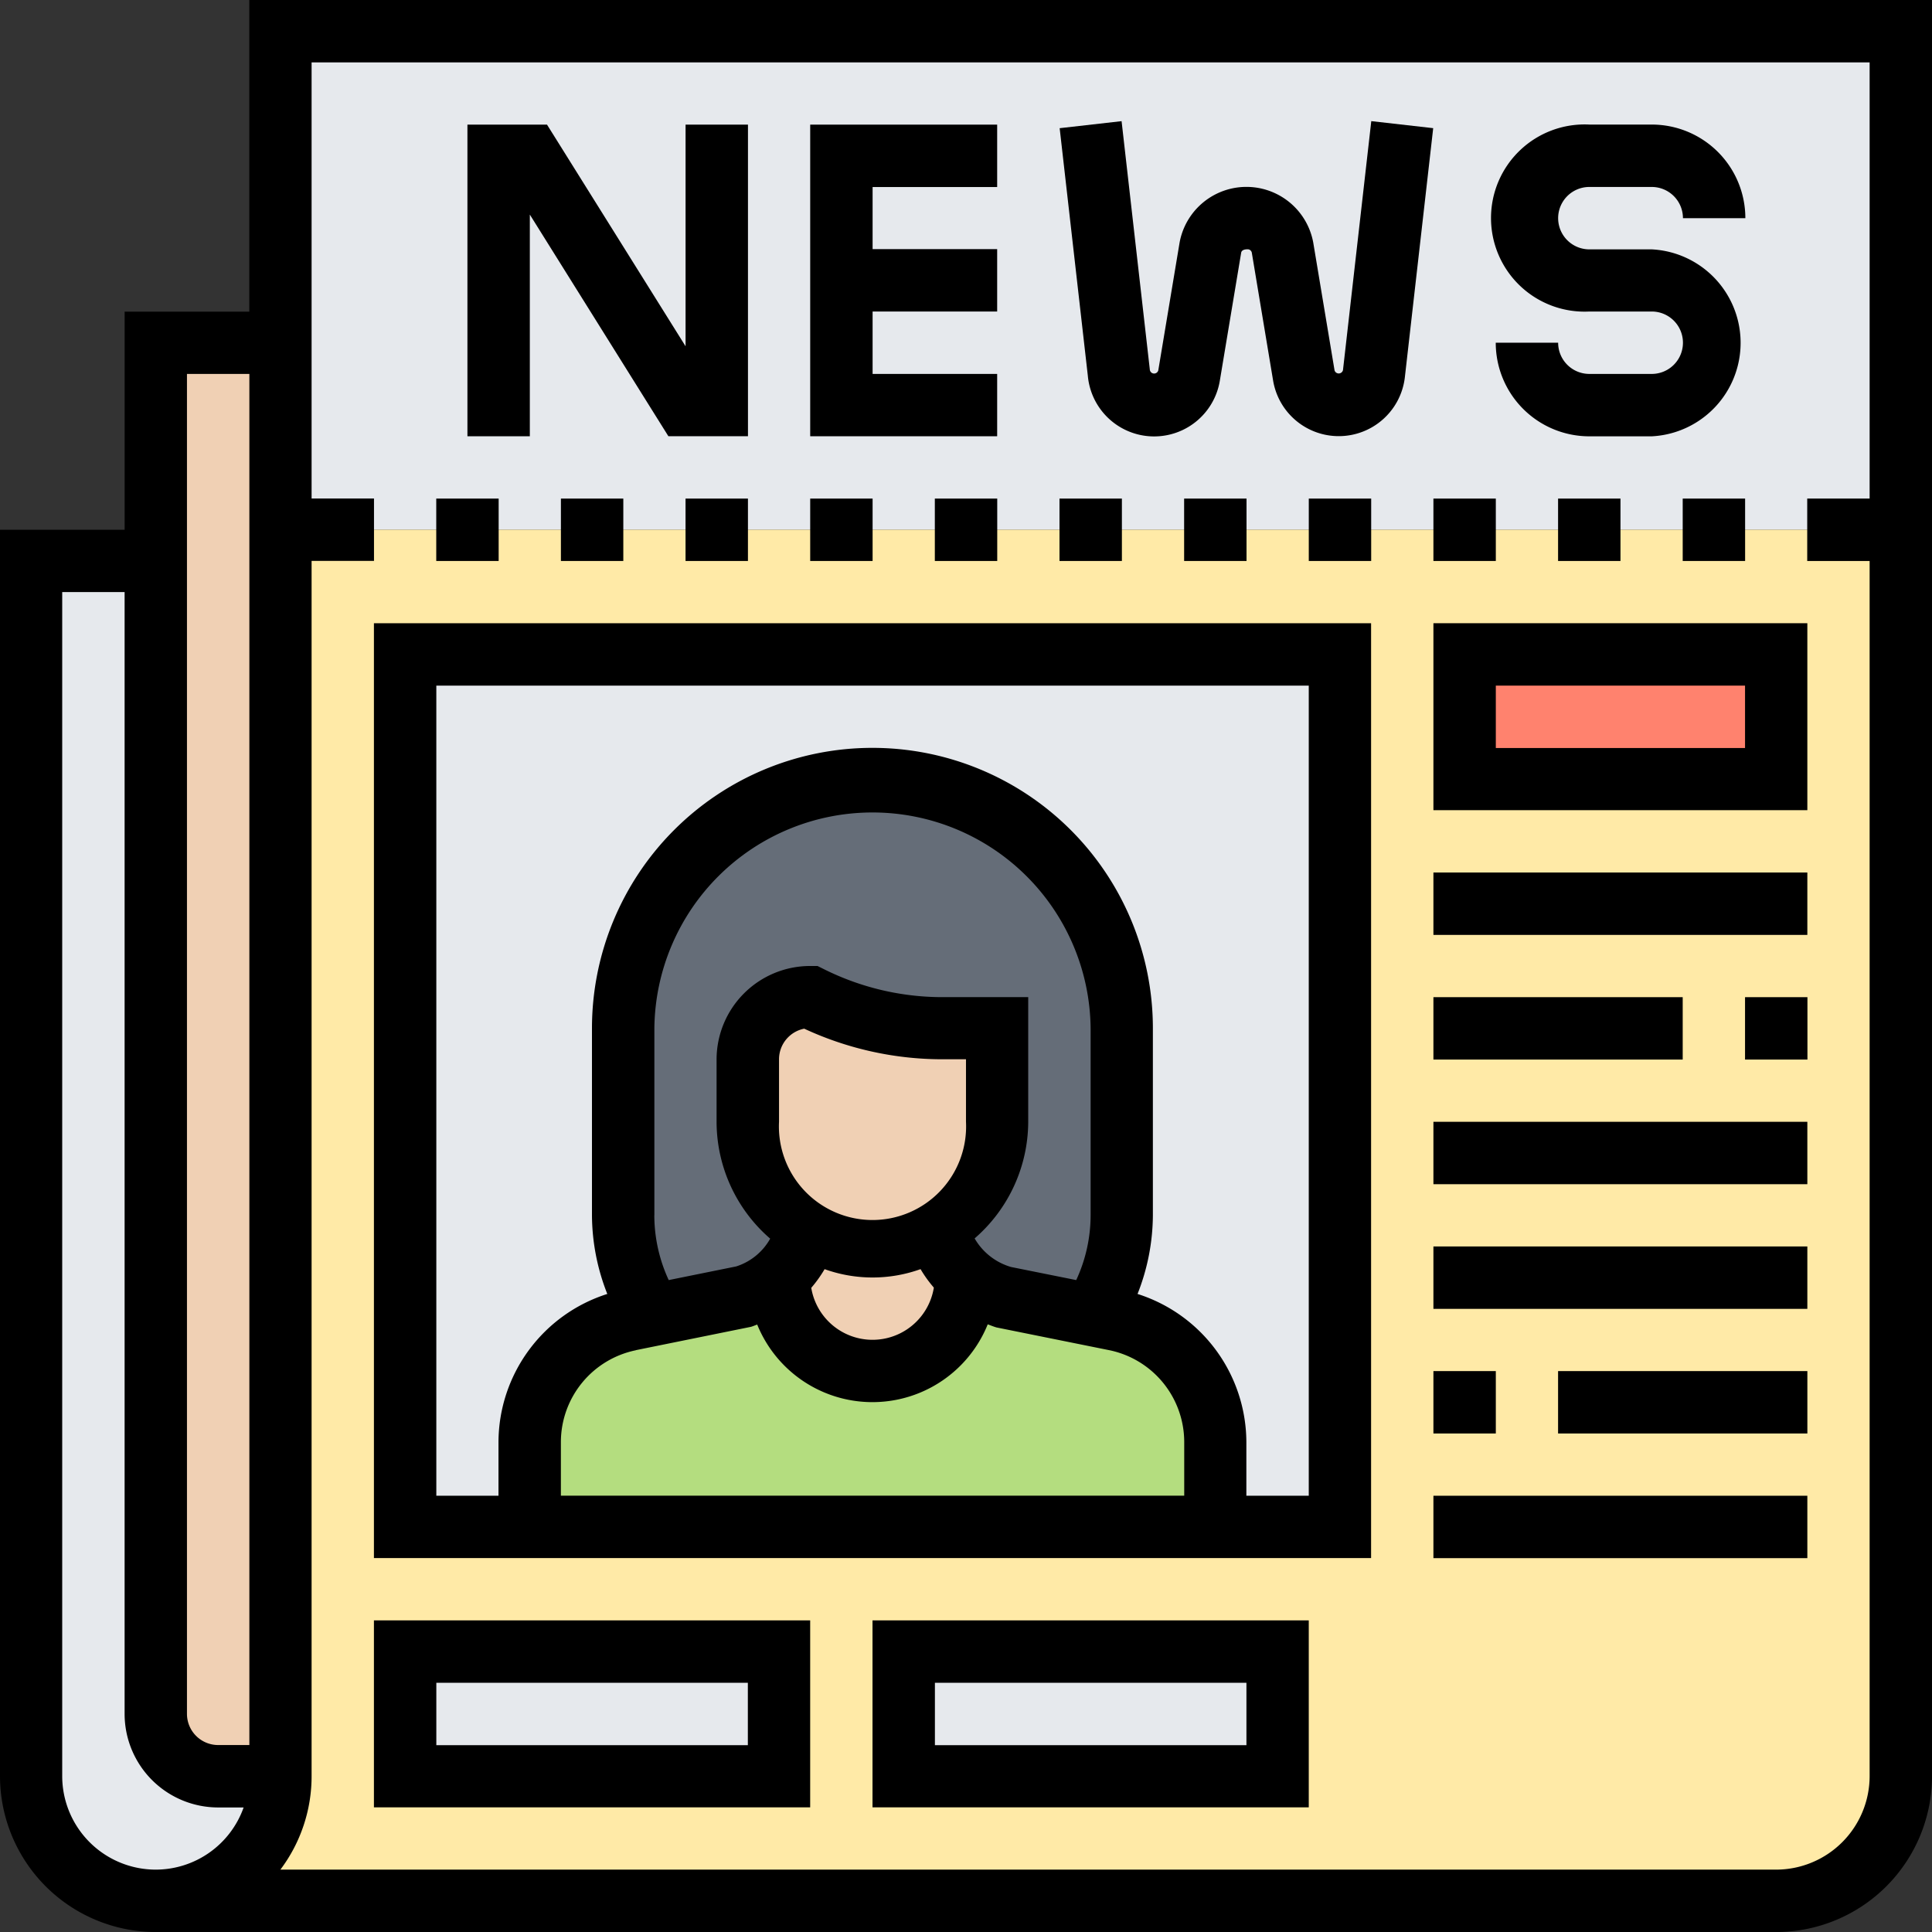 <svg xmlns="http://www.w3.org/2000/svg" width="80.499" height="80.499" viewBox="0 0 80.499 80.499">
  <rect x="0" y="0" width="80.499" height="80.499" fill="#333333" stroke="none"/>
  <g id="periodico" transform="translate(-1 -1)">
    <g id="Grupo_55077" data-name="Grupo 55077" transform="translate(2.298 2.298)">
      <g id="Grupo_55065" data-name="Grupo 55065" transform="translate(0 22.072)">
        <path id="Trazado_104339" data-name="Trazado 104339" d="M9.79,69.636h2.6A5.193,5.193,0,1,1,2,69.636V19H7.193V67.04A2.6,2.6,0,0,0,9.79,69.636Z" transform="translate(-2 -19)" fill="#e6e9ed"/>
      </g>
      <g id="Grupo_55066" data-name="Grupo 55066" transform="translate(5.193 12.984)">
        <path id="Trazado_104340" data-name="Trazado 104340" d="M11.193,19.79V71.725H8.6a2.6,2.6,0,0,1-2.6-2.6V12h5.193Z" transform="translate(-6 -12)" fill="#f0d0b4"/>
      </g>
      <g id="Grupo_55067" data-name="Grupo 55067" transform="translate(10.387 0)">
        <path id="Trazado_104341" data-name="Trazado 104341" d="M28.177,2H10V22.774H77.515V2Z" transform="translate(-10 -2)" fill="#e6e9ed"/>
      </g>
      <g id="Grupo_55068" data-name="Grupo 55068" transform="translate(5.193 20.774)">
        <path id="Trazado_104342" data-name="Trazado 104342" d="M78.709,18V69.935a5.192,5.192,0,0,1-5.193,5.193H6a5.187,5.187,0,0,0,5.193-5.193V18H78.709Z" transform="translate(-6 -18)" fill="#ffeaa7"/>
      </g>
      <g id="Grupo_55069" data-name="Grupo 55069" transform="translate(36.354 67.515)">
        <path id="Trazado_104343" data-name="Trazado 104343" d="M30,54H45.58v5.193H30Z" transform="translate(-30 -54)" fill="#e6e9ed"/>
      </g>
      <g id="Grupo_55070" data-name="Grupo 55070" transform="translate(15.58 67.515)">
        <path id="Trazado_104344" data-name="Trazado 104344" d="M14,54H29.58v5.193H14Z" transform="translate(-14 -54)" fill="#e6e9ed"/>
      </g>
      <g id="Grupo_55071" data-name="Grupo 55071" transform="translate(59.725 25.967)">
        <path id="Trazado_104345" data-name="Trazado 104345" d="M48,22H60.984v5.193H48Z" transform="translate(-48 -22)" fill="#ff826e"/>
      </g>
      <g id="Grupo_55072" data-name="Grupo 55072" transform="translate(15.58 25.967)">
        <path id="Trazado_104346" data-name="Trazado 104346" d="M52.951,22V58.354H47.758V54.81a5.2,5.2,0,0,0-4.168-5.09l-.935-.182v-.013a7.819,7.819,0,0,0,1.207-4.155V37.58a10.387,10.387,0,1,0-20.774,0v7.79A7.819,7.819,0,0,0,24.3,49.525v.013l-.935.182a5.2,5.2,0,0,0-4.168,5.09v3.545H14V22Z" transform="translate(-14 -22)" fill="#e6e9ed"/>
      </g>
      <g id="Grupo_55073" data-name="Grupo 55073" transform="translate(24.669 31.161)">
        <path id="Trazado_104347" data-name="Trazado 104347" d="M27.713,43.956a5.426,5.426,0,0,0,.974.753v.013a3.895,3.895,0,0,1-2.727,2.856l-3.752.753A7.819,7.819,0,0,1,21,44.177v-7.79a10.387,10.387,0,0,1,20.774,0v7.79a7.819,7.819,0,0,1-1.207,4.155l-3.752-.753a3.895,3.895,0,0,1-2.727-2.856V44.71a5.17,5.17,0,0,0,2.493-4.427v-3.9H34.3a12.3,12.3,0,0,1-5.505-1.3,2.6,2.6,0,0,0-2.6,2.6v2.6A5.226,5.226,0,0,0,27.713,43.956Z" transform="translate(-21 -26)" fill="#656d78"/>
      </g>
      <g id="Grupo_55074" data-name="Grupo 55074" transform="translate(20.774 51.896)">
        <path id="Trazado_104348" data-name="Trazado 104348" d="M46.564,48.851V52.4H18V48.851a5.2,5.2,0,0,1,4.168-5.09l.935-.182v-.013l3.752-.753a3.848,3.848,0,0,0,1.532-.844v.039a3.9,3.9,0,0,0,7.79,0V41.97a3.848,3.848,0,0,0,1.532.844l3.752.753v.013l.935.182a5.2,5.2,0,0,1,4.168,5.09Z" transform="translate(-18 -41.97)" fill="#b4dd7f"/>
      </g>
      <g id="Grupo_55075" data-name="Grupo 55075" transform="translate(31.161 49.87)">
        <path id="Trazado_104349" data-name="Trazado 104349" d="M32.6,40.423a3.819,3.819,0,0,0,1.194,2.012v.039a3.9,3.9,0,0,1-7.79,0v-.039a3.819,3.819,0,0,0,1.195-2.012V40.41a5.143,5.143,0,0,0,5.4,0Z" transform="translate(-26 -40.41)" fill="#f0d0b4"/>
      </g>
      <g id="Grupo_55076" data-name="Grupo 55076" transform="translate(29.863 40.25)">
        <path id="Trazado_104350" data-name="Trazado 104350" d="M35.387,34.3v3.9a5.17,5.17,0,0,1-2.493,4.427,5.143,5.143,0,0,1-5.4,0,5.426,5.426,0,0,1-.974-.753A5.226,5.226,0,0,1,25,38.193V35.6A2.6,2.6,0,0,1,27.6,33,12.3,12.3,0,0,0,33.1,34.3Z" transform="translate(-25 -33)" fill="#f0d0b4"/>
      </g>
    </g>
    <g id="Grupo_55078" data-name="Grupo 55078" transform="translate(1 1)">
      <path id="Trazado_104351" data-name="Trazado 104351" d="M11.387,1V13.984H6.193v9.089H1V75.007A6.5,6.5,0,0,0,7.492,81.5H75.007A6.5,6.5,0,0,0,81.5,75.007V1ZM8.79,16.58h2.6V73.709h-1.3a1.3,1.3,0,0,1-1.3-1.3ZM7.492,78.9a3.9,3.9,0,0,1-3.9-3.9V25.669h2.6V72.41a3.9,3.9,0,0,0,3.9,3.9h1.059A3.89,3.89,0,0,1,7.492,78.9Zm67.515,0H12.683a6.466,6.466,0,0,0,1.3-3.9V24.371h2.6v-2.6h-2.6V3.6H78.9V21.774h-2.6v2.6h2.6V75.007A3.9,3.9,0,0,1,75.007,78.9Z" transform="translate(-1 -1)"/>
      <path id="Trazado_104352" data-name="Trazado 104352" d="M46.811,15.26a.182.182,0,0,1-.351.013l-.888-5.326a2.831,2.831,0,0,0-5.569,0l-.888,5.326a.18.18,0,0,1-.353-.042L37.586,4.888l-2.58.293L36.18,15.5a2.774,2.774,0,0,0,5.5.2l.888-5.326c.013-.084.087-.147.271-.147a.176.176,0,0,1,.174.148L43.9,15.7a2.773,2.773,0,0,0,5.493-.177L50.57,5.18l-2.58-.293Z" transform="translate(9.146 0.16)"/>
      <path id="Trazado_104353" data-name="Trazado 104353" d="M18.6,8.748l5.773,9.235h3.316V5h-2.6v9.235L19.316,5H16V17.984h2.6Z" transform="translate(3.476 0.193)"/>
      <path id="Trazado_104354" data-name="Trazado 104354" d="M55.492,15.387H52.9a1.3,1.3,0,0,1-1.3-1.3H49a3.9,3.9,0,0,0,3.9,3.9h2.6a3.9,3.9,0,0,0,0-7.79H52.9a1.3,1.3,0,1,1,0-2.6h2.6a1.3,1.3,0,0,1,1.3,1.3h2.6a3.9,3.9,0,0,0-3.9-3.9H52.9a3.9,3.9,0,1,0,0,7.79h2.6a1.3,1.3,0,0,1,0,2.6Z" transform="translate(13.322 0.193)"/>
      <path id="Trazado_104355" data-name="Trazado 104355" d="M34.79,15.387H29.6v-2.6H34.79v-2.6H29.6V7.6H34.79V5H27V17.984h7.79Z" transform="translate(6.758 0.193)"/>
      <path id="Trazado_104356" data-name="Trazado 104356" d="M27,17h2.6v2.6H27Z" transform="translate(6.758 3.774)"/>
      <path id="Trazado_104357" data-name="Trazado 104357" d="M51,17h2.6v2.6H51Z" transform="translate(13.919 3.774)"/>
      <path id="Trazado_104358" data-name="Trazado 104358" d="M23,17h2.6v2.6H23Z" transform="translate(5.564 3.774)"/>
      <path id="Trazado_104359" data-name="Trazado 104359" d="M47,17h2.6v2.6H47Z" transform="translate(12.725 3.774)"/>
      <path id="Trazado_104360" data-name="Trazado 104360" d="M35,17h2.6v2.6H35Z" transform="translate(9.145 3.774)"/>
      <path id="Trazado_104361" data-name="Trazado 104361" d="M31,17h2.6v2.6H31Z" transform="translate(7.951 3.774)"/>
      <path id="Trazado_104362" data-name="Trazado 104362" d="M19,17h2.6v2.6H19Z" transform="translate(4.371 3.774)"/>
      <path id="Trazado_104363" data-name="Trazado 104363" d="M55,17h2.6v2.6H55Z" transform="translate(15.112 3.774)"/>
      <path id="Trazado_104364" data-name="Trazado 104364" d="M43,17h2.6v2.6H43Z" transform="translate(11.532 3.774)"/>
      <path id="Trazado_104365" data-name="Trazado 104365" d="M39,17h2.6v2.6H39Z" transform="translate(10.338 3.774)"/>
      <path id="Trazado_104366" data-name="Trazado 104366" d="M15,17h2.6v2.6H15Z" transform="translate(3.177 3.774)"/>
      <path id="Trazado_104367" data-name="Trazado 104367" d="M13,59.951H54.548V21H13ZM24.685,45.669v-7.79a9.089,9.089,0,0,1,18.177,0v7.79a6.44,6.44,0,0,1-.6,2.7l-2.714-.545a2.584,2.584,0,0,1-1.519-1.191,6.451,6.451,0,0,0,2.233-4.86V36.58H36.677a11.047,11.047,0,0,1-4.92-1.162l-.274-.136h-.306a3.9,3.9,0,0,0-3.9,3.9v2.6a6.45,6.45,0,0,0,2.234,4.861A2.492,2.492,0,0,1,28.095,47.8l-2.812.569a6.434,6.434,0,0,1-.6-2.7Zm12.984-3.9a3.9,3.9,0,1,1-7.79,0v-2.6a1.3,1.3,0,0,1,1.05-1.275,13.675,13.675,0,0,0,5.748,1.275h.992Zm-5.893,6.144a5.919,5.919,0,0,0,4,0,5.122,5.122,0,0,0,.554.77,2.588,2.588,0,0,1-5.108.009A5.325,5.325,0,0,0,31.776,47.918Zm-7.862,3.376,4.794-.972c.091-.026.174-.064.262-.095a5.181,5.181,0,0,0,9.605-.009c.121.043.238.093.364.129l4.7.948a3.909,3.909,0,0,1,3.123,3.819v2.242H20.79V55.112a3.908,3.908,0,0,1,3.124-3.819ZM15.6,23.6H51.951V57.354h-2.6V55.112a6.5,6.5,0,0,0-4.534-6.165,9.01,9.01,0,0,0,.639-3.278v-7.79a11.685,11.685,0,1,0-23.371,0v7.79a9.011,9.011,0,0,0,.639,3.278,6.5,6.5,0,0,0-4.534,6.165v2.242H15.6Z" transform="translate(2.58 4.967)"/>
      <path id="Trazado_104368" data-name="Trazado 104368" d="M47,28.79H62.58V21H47ZM49.6,23.6H59.984v2.6H49.6Z" transform="translate(12.725 4.967)"/>
      <path id="Trazado_104369" data-name="Trazado 104369" d="M47,29H62.58v2.6H47Z" transform="translate(12.725 7.354)"/>
      <path id="Trazado_104370" data-name="Trazado 104370" d="M47,37H62.58v2.6H47Z" transform="translate(12.725 9.741)"/>
      <path id="Trazado_104371" data-name="Trazado 104371" d="M47,41H62.58v2.6H47Z" transform="translate(12.725 10.935)"/>
      <path id="Trazado_104372" data-name="Trazado 104372" d="M51,45H61.387v2.6H51Z" transform="translate(13.919 12.128)"/>
      <path id="Trazado_104373" data-name="Trazado 104373" d="M47,45h2.6v2.6H47Z" transform="translate(12.725 12.128)"/>
      <path id="Trazado_104374" data-name="Trazado 104374" d="M47,49H62.58v2.6H47Z" transform="translate(12.725 13.322)"/>
      <path id="Trazado_104375" data-name="Trazado 104375" d="M57,33h2.6v2.6H57Z" transform="translate(15.709 8.548)"/>
      <path id="Trazado_104376" data-name="Trazado 104376" d="M47,33H57.387v2.6H47Z" transform="translate(12.725 8.548)"/>
      <path id="Trazado_104377" data-name="Trazado 104377" d="M13,60.79H31.177V53H13ZM15.6,55.6H28.58v2.6H15.6Z" transform="translate(2.58 14.515)"/>
      <path id="Trazado_104378" data-name="Trazado 104378" d="M29,60.79H47.177V53H29ZM31.6,55.6H44.58v2.6H31.6Z" transform="translate(7.354 14.515)"/>
    </g>
  </g>
</svg>
